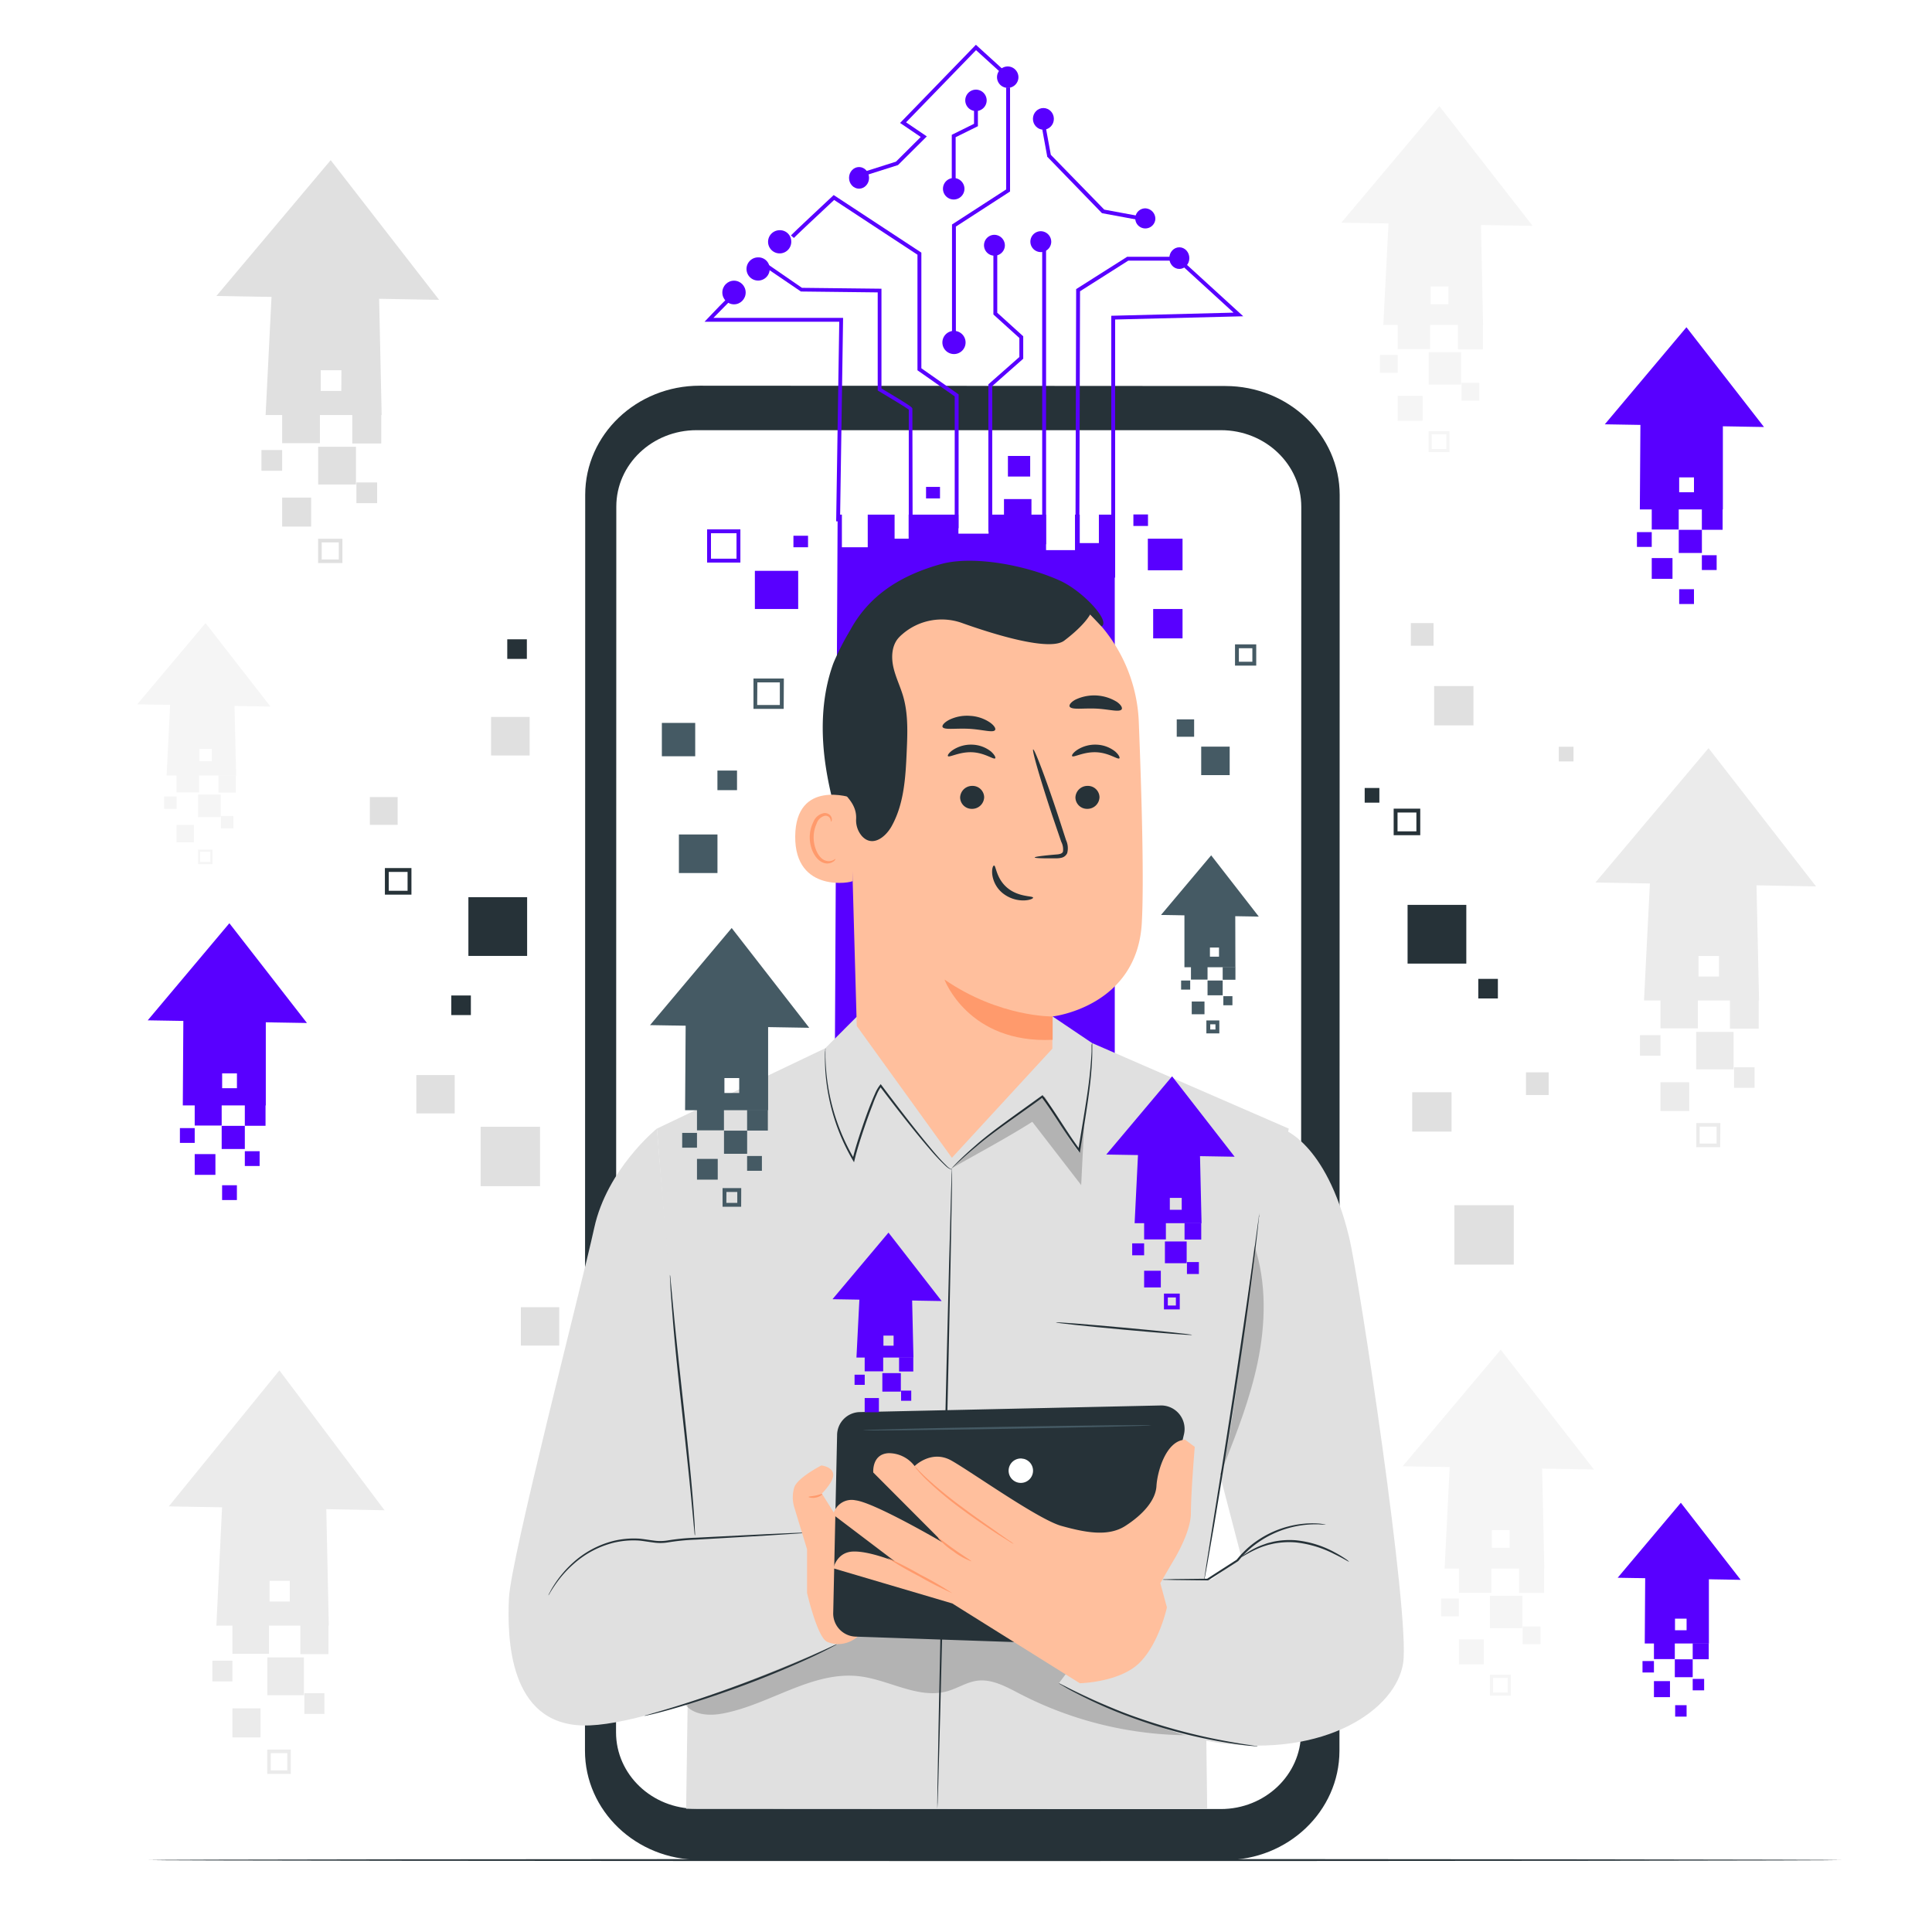 <svg class="animated" id="freepik_stories-digital-transformation" xmlns="http://www.w3.org/2000/svg" viewBox="0 0 500 500" version="1.1" xmlns:xlink="http://www.w3.org/1999/xlink" xmlns:svgjs="http://svgjs.com/svgjs"><style>svg#freepik_stories-digital-transformation:not(.animated) .animable {opacity: 0;}svg#freepik_stories-digital-transformation.animated #freepik--background-complete--inject-4 {animation: 1s 1 forwards cubic-bezier(.36,-0.01,.5,1.38) slideDown,3s Infinite  linear floating;animation-delay: 0s,1s;}svg#freepik_stories-digital-transformation.animated #freepik--Device--inject-4 {animation: 1.4s 1 forwards ease-in slideUp,1.5s Infinite  linear floating;animation-delay: 0s,1.4s;}svg#freepik_stories-digital-transformation.animated #freepik--Character--inject-4 {animation: 1s 1 forwards cubic-bezier(.36,-0.01,.5,1.38) slideDown,3s Infinite  linear floating;animation-delay: 0s,1s;}svg#freepik_stories-digital-transformation.animated #freepik--Arrows--inject-4 {animation: 2.2s 1 forwards cubic-bezier(.36,-0.01,.5,1.38) slideLeft,3s Infinite  linear floating;animation-delay: 0s,2.2s;}            @keyframes slideDown {                0% {                    opacity: 0;                    transform: translateY(-30px);                }                100% {                    opacity: 1;                    transform: translateY(0);                }            }                    @keyframes floating {                0% {                    opacity: 1;                    transform: translateY(0px);                }                50% {                    transform: translateY(-10px);                }                100% {                    opacity: 1;                    transform: translateY(0px);                }            }                    @keyframes slideUp {                0% {                    opacity: 0;                    transform: translateY(30px);                }                100% {                    opacity: 1;                    transform: inherit;                }            }                    @keyframes slideLeft {                0% {                    opacity: 0;                    transform: translateX(-30px);                }                100% {                    opacity: 1;                    transform: translateX(0);                }            }        </style><g id="freepik--background-complete--inject-4" class="animable" style="transform-origin: 252.75px 243.275px;"><rect x="371.15" y="177.55" width="10.18" height="10.18" style="fill: rgb(224, 224, 224); transform-origin: 376.24px 182.64px;" id="el5vjhcp1s11b" class="animable"></rect><rect x="365.48" y="282.68" width="10.18" height="10.18" style="fill: rgb(224, 224, 224); transform-origin: 370.57px 287.77px;" id="eloqzztnyz55" class="animable"></rect><rect x="376.39" y="311.91" width="15.37" height="15.37" style="fill: rgb(224, 224, 224); transform-origin: 384.075px 319.595px;" id="el484poy6cp1m" class="animable"></rect><rect x="124.39" y="291.61" width="15.37" height="15.37" style="fill: rgb(224, 224, 224); transform-origin: 132.075px 299.295px;" id="el39vgtvwp9lr" class="animable"></rect><rect x="107.75" y="278.22" width="9.93" height="9.93" style="fill: rgb(224, 224, 224); transform-origin: 112.715px 283.185px;" id="eli7c4139va2m" class="animable"></rect><rect x="134.8" y="338.31" width="9.93" height="9.93" style="fill: rgb(224, 224, 224); transform-origin: 139.765px 343.275px;" id="el9qfi76dt73" class="animable"></rect><rect x="95.72" y="206.28" width="7.19" height="7.19" style="fill: rgb(224, 224, 224); transform-origin: 99.315px 209.875px;" id="elzjwjpsfkc0h" class="animable"></rect><rect x="403.42" y="193.26" width="3.8" height="3.8" style="fill: rgb(224, 224, 224); transform-origin: 405.32px 195.16px;" id="elixnl1l677qq" class="animable"></rect><rect x="365.13" y="161.25" width="5.87" height="5.87" style="fill: rgb(224, 224, 224); transform-origin: 368.065px 164.185px;" id="eldlzhui569ra" class="animable"></rect><rect x="394.92" y="277.52" width="5.87" height="5.87" style="fill: rgb(224, 224, 224); transform-origin: 397.855px 280.455px;" id="elt794a2688m7" class="animable"></rect><rect x="127.09" y="185.54" width="9.98" height="9.98" style="fill: rgb(224, 224, 224); transform-origin: 132.08px 190.53px;" id="elu7ryj1onbuj" class="animable"></rect><path d="M35.51,182.28l34.49.58L53.2,161.25Z" style="fill: rgb(245, 245, 245); transform-origin: 52.755px 172.055px;" id="eley24dwafidv" class="animable"></path><rect x="45.69" y="199.23" width="5.85" height="5.85" style="fill: rgb(245, 245, 245); transform-origin: 48.615px 202.155px;" id="elsb4hrxe6rg" class="animable"></rect><rect x="51.27" y="205.63" width="5.85" height="5.85" style="fill: rgb(245, 245, 245); transform-origin: 54.195px 208.555px;" id="elt28st6xvi2i" class="animable"></rect><rect x="45.69" y="213.5" width="4.49" height="4.49" style="fill: rgb(245, 245, 245); transform-origin: 47.935px 215.745px;" id="el18asrl7eqb6" class="animable"></rect><rect x="56.54" y="200.63" width="4.49" height="4.49" style="fill: rgb(245, 245, 245); transform-origin: 58.785px 202.875px;" id="elqhz7co5jtrh" class="animable"></rect><rect x="42.48" y="206.13" width="3.21" height="3.21" style="fill: rgb(245, 245, 245); transform-origin: 44.085px 207.735px;" id="elmkcmnhm1qhe" class="animable"></rect><path d="M55,223.64H51.25v-3.76H55Zm-3.21-.56h2.65v-2.64H51.81Z" style="fill: rgb(245, 245, 245); transform-origin: 53.125px 221.76px;" id="elf8uwdb0gjc" class="animable"></path><rect x="57.19" y="211.16" width="3.21" height="3.21" style="fill: rgb(245, 245, 245); transform-origin: 58.795px 212.765px;" id="elpgxxtdag6c" class="animable"></rect><path d="M60.62,179.46l-16.45.19-1.06,21.06h18ZM54.83,197h-3.2v-3.2h3.2Z" style="fill: rgb(245, 245, 245); transform-origin: 52.11px 190.085px;" id="els9uv8s85g1" class="animable"></path><path d="M43.68,389.85l55.84,1L72.31,354.65Z" style="fill: rgb(235, 235, 235); transform-origin: 71.6px 372.75px;" id="elwrm5ldlt3q" class="animable"></path><rect x="60.15" y="418.22" width="9.46" height="9.78" style="fill: rgb(235, 235, 235); transform-origin: 64.88px 423.11px;" id="el1w7oy18toj6" class="animable"></rect><rect x="69.19" y="428.94" width="9.46" height="9.78" style="fill: rgb(235, 235, 235); transform-origin: 73.92px 433.83px;" id="el3g7ejw51jjv" class="animable"></rect><rect x="60.15" y="442.12" width="7.27" height="7.52" style="fill: rgb(235, 235, 235); transform-origin: 63.785px 445.88px;" id="elyuiuy744w4" class="animable"></rect><rect x="77.73" y="420.57" width="7.27" height="7.52" style="fill: rgb(235, 235, 235); transform-origin: 81.365px 424.33px;" id="elgyfeljl9bsj" class="animable"></rect><rect x="54.96" y="429.78" width="5.19" height="5.37" style="fill: rgb(235, 235, 235); transform-origin: 57.555px 432.465px;" id="elsf1d9a67vko" class="animable"></rect><path d="M75.26,459.09h-6.1v-6.3h6.1Zm-5.19-.93h4.28v-4.44H70.07Z" style="fill: rgb(235, 235, 235); transform-origin: 72.21px 455.94px;" id="elmtzbq5lehsr" class="animable"></path><rect x="78.77" y="438.19" width="5.19" height="5.37" style="fill: rgb(235, 235, 235); transform-origin: 81.365px 440.875px;" id="elodffil69pt" class="animable"></rect><path d="M84.33,385.13l-26.64.33L56,420.71H85.09ZM75,414.46H69.77V409.1H75Z" style="fill: rgb(235, 235, 235); transform-origin: 70.545px 402.92px;" id="eln530ocif088" class="animable"></path><path d="M56,76.6l57.64,1L85.58,41.45Z" style="fill: rgb(224, 224, 224); transform-origin: 84.82px 59.525px;" id="eliex5bh7yus" class="animable"></path><rect x="73.02" y="104.92" width="9.77" height="9.77" style="fill: rgb(224, 224, 224); transform-origin: 77.905px 109.805px;" id="elgsgqfd3s34l" class="animable"></rect><rect x="82.35" y="115.62" width="9.77" height="9.77" style="fill: rgb(224, 224, 224); transform-origin: 87.235px 120.505px;" id="el119c1w8gvbc8" class="animable"></rect><rect x="73.02" y="128.78" width="7.5" height="7.5" style="fill: rgb(224, 224, 224); transform-origin: 76.77px 132.53px;" id="elz8117z75cz" class="animable"></rect><rect x="91.17" y="107.27" width="7.5" height="7.5" style="fill: rgb(224, 224, 224); transform-origin: 94.92px 111.02px;" id="elsdtv2tvpem" class="animable"></rect><rect x="67.66" y="116.47" width="5.36" height="5.36" style="fill: rgb(224, 224, 224); transform-origin: 70.34px 119.15px;" id="el4z8mt9pz8g8" class="animable"></rect><path d="M88.61,145.72H82.32v-6.29h6.29Zm-5.35-.93h4.42v-4.42H83.26Z" style="fill: rgb(224, 224, 224); transform-origin: 85.465px 142.575px;" id="elorhl6nqjbi" class="animable"></path><rect x="92.24" y="124.86" width="5.36" height="5.36" style="fill: rgb(224, 224, 224); transform-origin: 94.92px 127.54px;" id="el87vt8es8o4h" class="animable"></rect><path d="M98,71.89l-27.5.33-1.76,35.19H98.77Zm-9.67,29.28H83V95.81h5.36Z" style="fill: rgb(224, 224, 224); transform-origin: 83.755px 89.65px;" id="elzf28vtdbvzc" class="animable"></path><path d="M363,379.47l49.51.83-24.12-31Z" style="fill: rgb(245, 245, 245); transform-origin: 387.755px 364.8px;" id="elxskoxvei5rc" class="animable"></path><rect x="377.57" y="403.8" width="8.39" height="8.39" style="fill: rgb(245, 245, 245); transform-origin: 381.765px 407.995px;" id="elo2g6fta3aqm" class="animable"></rect><rect x="385.58" y="412.98" width="8.39" height="8.39" style="fill: rgb(245, 245, 245); transform-origin: 389.775px 417.175px;" id="elexky1c5w4wf" class="animable"></rect><rect x="377.57" y="424.28" width="6.45" height="6.45" style="fill: rgb(245, 245, 245); transform-origin: 380.795px 427.505px;" id="el1ds4iuibhnc" class="animable"></rect><rect x="393.15" y="405.81" width="6.45" height="6.45" style="fill: rgb(245, 245, 245); transform-origin: 396.375px 409.035px;" id="el8nv4j9lh8nj" class="animable"></rect><rect x="372.96" y="413.71" width="4.6" height="4.6" style="fill: rgb(245, 245, 245); transform-origin: 375.26px 416.01px;" id="elypsr9mm63i" class="animable"></rect><path d="M391,438.84h-5.4v-5.4H391Zm-4.6-.8h3.8v-3.8h-3.8Z" style="fill: rgb(245, 245, 245); transform-origin: 388.3px 436.14px;" id="el3cml3hxww9r" class="animable"></path><rect x="394.07" y="420.92" width="4.6" height="4.6" style="fill: rgb(245, 245, 245); transform-origin: 396.37px 423.22px;" id="elwojrlownzzb" class="animable"></rect><path d="M399,375.42l-23.62.28-1.52,30.23h25.81Zm-8.31,25.15h-4.61V396h4.61Z" style="fill: rgb(245, 245, 245); transform-origin: 386.765px 390.675px;" id="elll031ojr18q" class="animable"></path><path d="M347.13,57.63l49.51.83-24.13-31Z" style="fill: rgb(245, 245, 245); transform-origin: 371.885px 42.96px;" id="elhstipt4nw1u" class="animable"></path><rect x="361.73" y="81.96" width="8.39" height="8.39" style="fill: rgb(245, 245, 245); transform-origin: 365.925px 86.155px;" id="ellag2toty6g" class="animable"></rect><rect x="369.74" y="91.14" width="8.39" height="8.39" style="fill: rgb(245, 245, 245); transform-origin: 373.935px 95.335px;" id="elrkwtlpkidl" class="animable"></rect><rect x="361.73" y="102.44" width="6.45" height="6.45" style="fill: rgb(245, 245, 245); transform-origin: 364.955px 105.665px;" id="ela6rnjbk21w" class="animable"></rect><rect x="377.32" y="83.97" width="6.45" height="6.45" style="fill: rgb(245, 245, 245); transform-origin: 380.545px 87.195px;" id="elyjon0vaa9gt" class="animable"></rect><rect x="357.13" y="91.87" width="4.6" height="4.6" style="fill: rgb(245, 245, 245); transform-origin: 359.43px 94.17px;" id="elv6qltbsby5" class="animable"></rect><path d="M375.12,117h-5.4v-5.4h5.4Zm-4.6-.8h3.8v-3.8h-3.8Z" style="fill: rgb(245, 245, 245); transform-origin: 372.42px 114.3px;" id="elpb2p2d19eyn" class="animable"></path><rect x="378.24" y="99.08" width="4.6" height="4.6" style="fill: rgb(245, 245, 245); transform-origin: 380.54px 101.38px;" id="eltq4edj6ko0s" class="animable"></rect><path d="M383.17,53.58l-23.62.28L358,84.09h25.82Zm-8.31,25.15h-4.6v-4.6h4.6Z" style="fill: rgb(245, 245, 245); transform-origin: 370.91px 68.835px;" id="el7l5ur84hcci" class="animable"></path><path d="M412.89,228.4l57.1,1-27.82-35.78Z" style="fill: rgb(235, 235, 235); transform-origin: 441.44px 211.51px;" id="elz6dgx12fw2o" class="animable"></path><rect x="429.73" y="256.46" width="9.68" height="9.68" style="fill: rgb(235, 235, 235); transform-origin: 434.57px 261.3px;" id="elzhv4j4opho" class="animable"></rect><rect x="438.97" y="267.06" width="9.68" height="9.68" style="fill: rgb(235, 235, 235); transform-origin: 443.81px 271.9px;" id="elbtiqgjkcjcg" class="animable"></rect><rect x="429.73" y="280.09" width="7.44" height="7.44" style="fill: rgb(235, 235, 235); transform-origin: 433.45px 283.81px;" id="elvg9r5zf1lp" class="animable"></rect><rect x="447.71" y="258.78" width="7.44" height="7.44" style="fill: rgb(235, 235, 235); transform-origin: 451.43px 262.5px;" id="elfozb862tc9" class="animable"></rect><rect x="424.42" y="267.9" width="5.31" height="5.31" style="fill: rgb(235, 235, 235); transform-origin: 427.075px 270.555px;" id="elup7a6sobwhi" class="animable"></rect><path d="M445.18,296.88H439v-6.23h6.23Zm-5.31-.92h4.39v-4.39h-4.39Z" style="fill: rgb(235, 235, 235); transform-origin: 442.115px 293.765px;" id="ell3xzgjszgto" class="animable"></path><rect x="448.77" y="276.21" width="5.31" height="5.31" style="fill: rgb(235, 235, 235); transform-origin: 451.425px 278.865px;" id="elp6wen366dt" class="animable"></rect><path d="M454.46,223.73l-27.24.33-1.75,34.86h29.77Zm-9.58,29h-5.31v-5.31h5.31Z" style="fill: rgb(235, 235, 235); transform-origin: 440.355px 241.325px;" id="elgmj6r9qvkn" class="animable"></path></g><g id="freepik--Table--inject-4" class="animable" style="transform-origin: 257.48px 481.38px;"><path d="M476.48,481.38c0,.15-98,.26-219,.26s-219-.11-219-.26,98-.26,219-.26S476.48,481.24,476.48,481.38Z" style="fill: rgb(38, 50, 56); transform-origin: 257.48px 481.38px;" id="elxom7jsnnvd" class="animable"></path></g><g id="freepik--Device--inject-4" class="animable" style="transform-origin: 243.63px 246.485px;"><path d="M317,481.38l-136-.07c-16.36,0-29.62-12.66-29.61-28.25l.06-325c0-15.6,13.28-28.25,29.65-28.24l136,.08c16.36,0,29.62,12.65,29.61,28.24l-.06,325C346.61,468.75,333.34,481.39,317,481.38Z" style="fill: rgb(38, 50, 56); transform-origin: 249.05px 290.6px;" id="elojz6dlbi6ai" class="animable"></path><path d="M316,111.33H289.65l-77,0H180.26c-11.46,0-20.76,8.84-20.76,19.77l-.07,317.22c0,10.92,9.29,19.78,20.74,19.78l135.77.08c11.46,0,20.76-8.85,20.76-19.77l.07-317.23C336.77,120.19,327.49,111.34,316,111.33Z" style="fill: rgb(255, 255, 255); transform-origin: 248.1px 289.755px;" id="elpvutwyjmlyi" class="animable"></path><rect x="297.06" y="139.41" width="8.98" height="8.18" style="fill: rgb(88, 0, 255); transform-origin: 301.55px 143.5px;" id="el4dw4lq3u0yn" class="animable"></rect><rect x="205.34" y="138.65" width="3.78" height="2.98" style="fill: rgb(88, 0, 255); transform-origin: 207.23px 140.14px;" id="el1t97bj05d6m" class="animable"></rect><rect x="293.32" y="133.14" width="3.78" height="2.98" style="fill: rgb(88, 0, 255); transform-origin: 295.21px 134.63px;" id="el2ophrf46mve" class="animable"></rect><rect x="260.85" y="118" width="5.76" height="5.33" style="fill: rgb(88, 0, 255); transform-origin: 263.73px 120.665px;" id="el1unfn1u3mpj" class="animable"></rect><rect x="195.36" y="147.73" width="11.21" height="9.88" style="fill: rgb(88, 0, 255); transform-origin: 200.965px 152.67px;" id="el46p0oey8l2b" class="animable"></rect><rect x="239.66" y="126.01" width="3.61" height="2.98" style="fill: rgb(88, 0, 255); transform-origin: 241.465px 127.5px;" id="elw4nlwodti6" class="animable"></rect><polygon points="288.5 133.19 216.78 133.19 215.95 294.96 288.5 294.96 288.5 133.19" style="fill: rgb(88, 0, 255); transform-origin: 252.225px 214.075px;" id="eldq9z0mt4a86" class="animable"></polygon><rect x="248.04" y="131.67" width="7.8" height="6.44" style="fill: rgb(255, 255, 255); transform-origin: 251.94px 134.89px;" id="el3dzx91b93pi" class="animable"></rect><rect x="270.72" y="131.77" width="7.49" height="10.6" style="fill: rgb(255, 255, 255); transform-origin: 274.465px 137.07px;" id="elcuhx2n1751" class="animable"></rect><rect x="279.44" y="131.61" width="4.95" height="8.94" style="fill: rgb(255, 255, 255); transform-origin: 281.915px 136.08px;" id="elgyz6j2eccrf" class="animable"></rect><rect x="217.88" y="132.1" width="6.69" height="9.53" style="fill: rgb(255, 255, 255); transform-origin: 221.225px 136.865px;" id="elgywzv5mh4nt" class="animable"></rect><rect x="231.52" y="132.75" width="3.64" height="6.66" style="fill: rgb(255, 255, 255); transform-origin: 233.34px 136.08px;" id="el2l6gm88x9nj" class="animable"></rect><rect x="259.83" y="129.16" width="7.11" height="5.86" style="fill: rgb(88, 0, 255); transform-origin: 263.385px 132.09px;" id="elfwo9bcqeyx" class="animable"></rect><path d="M249.89,88.69a3,3,0,1,1-3-3.06A3,3,0,0,1,249.89,88.69Z" style="fill: rgb(88, 0, 255); transform-origin: 246.891px 88.63px;" id="ely0thgtjo9sb" class="animable"></path><ellipse cx="189.96" cy="75.7" rx="3.02" ry="3.06" style="fill: rgb(88, 0, 255); transform-origin: 189.96px 75.7px;" id="elsui42j4e4u" class="animable"></ellipse><path d="M217.4,134.92l-1,0,.8-51.66H182.34l.8-.84c.23-.24,5.64-6,6.91-6.88l.59.8c-.83.62-3.92,3.78-6,5.92h33.55Z" style="fill: rgb(88, 0, 255); transform-origin: 200.265px 105.23px;" id="el73dewaac3ev" class="animable"></path><path d="M199.19,69.41a3,3,0,1,1-3-2.8A2.91,2.91,0,0,1,199.19,69.41Z" style="fill: rgb(88, 0, 255); transform-origin: 196.197px 69.609px;" id="eljbo569eda49" class="animable"></path><path d="M204.77,62.38a3,3,0,1,1-3-2.8A2.91,2.91,0,0,1,204.77,62.38Z" style="fill: rgb(88, 0, 255); transform-origin: 201.777px 62.579px;" id="elh8aunvvh29c" class="animable"></path><ellipse cx="222.32" cy="46.03" rx="2.59" ry="2.8" style="fill: rgb(88, 0, 255); transform-origin: 222.32px 46.03px;" id="elnjqm8b4qi2" class="animable"></ellipse><path d="M249.6,48.87a2.78,2.78,0,1,1-2.78-2.8A2.8,2.8,0,0,1,249.6,48.87Z" style="fill: rgb(88, 0, 255); transform-origin: 246.82px 48.85px;" id="elhiibyjddwkw" class="animable"></path><path d="M255.35,26a2.77,2.77,0,1,1-2.77-2.8A2.79,2.79,0,0,1,255.35,26Z" style="fill: rgb(88, 0, 255); transform-origin: 252.58px 25.97px;" id="elitl64fqz43a" class="animable"></path><ellipse cx="270.03" cy="30.76" rx="2.71" ry="2.8" style="fill: rgb(88, 0, 255); transform-origin: 270.03px 30.76px;" id="elsmtwu1h56x" class="animable"></ellipse><path d="M299,56.73a2.6,2.6,0,1,1-2.6-2.81A2.7,2.7,0,0,1,299,56.73Z" style="fill: rgb(88, 0, 255); transform-origin: 296.405px 56.52px;" id="el7nsk118lhkq" class="animable"></path><path d="M260.06,63.57a2.7,2.7,0,1,1-2.7-2.8A2.75,2.75,0,0,1,260.06,63.57Z" style="fill: rgb(88, 0, 255); transform-origin: 257.361px 63.47px;" id="el2hquyvyx86p" class="animable"></path><path d="M272.06,62.65a2.7,2.7,0,1,1-2.69-2.81A2.74,2.74,0,0,1,272.06,62.65Z" style="fill: rgb(88, 0, 255); transform-origin: 269.362px 62.54px;" id="elsy9gvzcba6" class="animable"></path><ellipse cx="305.21" cy="66.8" rx="2.59" ry="2.8" style="fill: rgb(88, 0, 255); transform-origin: 305.21px 66.8px;" id="el4gmeqmd2n31" class="animable"></ellipse><path d="M263.57,20a2.77,2.77,0,1,1-2.76-2.8A2.79,2.79,0,0,1,263.57,20Z" style="fill: rgb(88, 0, 255); transform-origin: 260.8px 19.97px;" id="elfkjr48b3l2u" class="animable"></path><path d="M236.19,138.91h-1V106c-.84-.63-5.12-3.21-7.79-4.8l-.25-.14V75.67l-19.88-.23-9-6.12.57-.83,8.71,6,20.57.23v25.81c8,4.77,8,4.93,8,5.29Z" style="fill: rgb(88, 0, 255); transform-origin: 217.23px 103.7px;" id="elbidhbtvnqo5" class="animable"></path><path d="M248.08,136.7h-1V102.59l-9.64-6.76V65.92L215.87,51.75c-4.12,3.84-10.09,9.45-10.41,9.83l-.77-.65c.45-.53,9.73-9.2,10.78-10.18l.29-.27,22.69,14.9V95.31l9.64,6.76Z" style="fill: rgb(88, 0, 255); transform-origin: 226.39px 93.59px;" id="el3o84i9ixpgw" class="animable"></path><polygon points="247.38 89.31 246.38 89.31 246.38 58.1 260.4 49.02 260.4 22.64 261.4 22.64 261.4 49.56 247.38 58.64 247.38 89.31" style="fill: rgb(88, 0, 255); transform-origin: 253.89px 55.975px;" id="el8ircaitjyu" class="animable"></polygon><polygon points="247.32 48.87 246.32 48.87 246.32 34.89 252.08 32.04 252.08 25.96 253.08 25.96 253.08 32.66 247.32 35.51 247.32 48.87" style="fill: rgb(88, 0, 255); transform-origin: 249.7px 37.415px;" id="elv7x2ghclbnn" class="animable"></polygon><polygon points="256.79 137.56 255.79 137.56 255.79 99.47 263.81 92.39 263.81 87.47 257.09 81.39 257.09 65.65 258.09 65.65 258.09 80.94 264.81 87.03 264.81 92.84 256.79 99.92 256.79 137.56" style="fill: rgb(88, 0, 255); transform-origin: 260.3px 101.605px;" id="elrjdu5saq7ks" class="animable"></polygon><rect x="269.72" y="62.65" width="1" height="78.21" style="fill: rgb(88, 0, 255); transform-origin: 270.22px 101.755px;" id="el4cua9fa6cjc" class="animable"></rect><polygon points="279.32 142.12 278.32 142.12 278.51 74.82 291.71 66.45 305.54 66.45 305.54 67.45 292 67.45 279.51 75.38 279.32 142.12" style="fill: rgb(88, 0, 255); transform-origin: 291.93px 104.285px;" id="elo4l3q9y0f" class="animable"></polygon><polygon points="288.6 149.48 287.6 149.48 287.6 81.72 319.24 80.91 305.87 68.69 306.54 67.96 321.75 81.85 288.6 82.69 288.6 149.48" style="fill: rgb(88, 0, 255); transform-origin: 304.675px 108.72px;" id="elsrebkd29ld" class="animable"></polygon><path d="M297,57.35l-11.81-2.18L271,40.53l0-.15c-.4-2.13-1.69-9.12-1.69-9.62h1c0,.43,1,5.87,1.64,9.3l13.83,14.19,11.5,2.13Z" style="fill: rgb(88, 0, 255); transform-origin: 283.295px 44.055px;" id="eldn0gj7dqbhn" class="animable"></path><polygon points="224.1 45.35 223.8 44.4 231.87 41.84 238.29 35.45 232.94 31.82 252.56 11.59 260.39 18.71 259.72 19.45 252.6 12.98 234.49 31.66 239.86 35.3 232.4 42.72 224.1 45.35" style="fill: rgb(88, 0, 255); transform-origin: 242.095px 28.47px;" id="elm66d5n0exwc" class="animable"></polygon><rect x="298.44" y="157.61" width="7.6" height="7.6" style="fill: rgb(88, 0, 255); transform-origin: 302.24px 161.41px;" id="el2q3bdboiguk" class="animable"></rect><path d="M191.61,145.59H183V137h8.61Zm-7.61-1h6.61V138H184Z" style="fill: rgb(88, 0, 255); transform-origin: 187.305px 141.295px;" id="el4f1mlep4a26" class="animable"></path><rect x="121.22" y="232.19" width="15.2" height="15.2" style="fill: rgb(38, 50, 56); transform-origin: 128.82px 239.79px;" id="el0qtit530xhd" class="animable"></rect><rect x="364.28" y="234.18" width="15.2" height="15.2" style="fill: rgb(38, 50, 56); transform-origin: 371.88px 241.78px;" id="eluwhagamnd5o" class="animable"></rect><rect x="353.18" y="203.93" width="3.8" height="3.8" style="fill: rgb(38, 50, 56); transform-origin: 355.08px 205.83px;" id="elkl8ecap2n4b" class="animable"></rect><rect x="310.87" y="193.23" width="7.37" height="7.37" style="fill: rgb(69, 90, 100); transform-origin: 314.555px 196.915px;" id="elws0w791cbsk" class="animable"></rect><rect x="304.54" y="186.17" width="4.5" height="4.5" style="fill: rgb(69, 90, 100); transform-origin: 306.79px 188.42px;" id="eln30pp6wwtro" class="animable"></rect><path d="M325.11,172.26h-5.49v-5.5h5.49Zm-4.49-1h3.49v-3.5h-3.49Z" style="fill: rgb(69, 90, 100); transform-origin: 322.365px 169.51px;" id="elm4qk6de30hq" class="animable"></path><path d="M367.56,216.15h-6.88v-6.87h6.88Zm-5.88-1h4.88v-4.87h-4.88Z" style="fill: rgb(38, 50, 56); transform-origin: 364.12px 212.715px;" id="elltcxwq9fyui" class="animable"></path><path d="M106.48,231.53H99.61v-6.87h6.87Zm-5.87-1h4.87v-4.87h-4.87Z" style="fill: rgb(38, 50, 56); transform-origin: 103.045px 228.095px;" id="el0tt1klmmek28" class="animable"></path><rect x="175.7" y="215.96" width="9.98" height="9.98" style="fill: rgb(69, 90, 100); transform-origin: 180.69px 220.95px;" id="eln20qpnfalk" class="animable"></rect><rect x="185.67" y="199.42" width="5.07" height="5.07" style="fill: rgb(69, 90, 100); transform-origin: 188.205px 201.955px;" id="elhm7c7durnke" class="animable"></rect><rect x="131.28" y="165.45" width="5.07" height="5.07" style="fill: rgb(38, 50, 56); transform-origin: 133.815px 167.985px;" id="el6ld4jt9fhrp" class="animable"></rect><rect x="382.58" y="253.33" width="5.07" height="5.07" style="fill: rgb(38, 50, 56); transform-origin: 385.115px 255.865px;" id="elsk9f5pl5cr" class="animable"></rect><rect x="116.79" y="257.63" width="5.07" height="5.07" style="fill: rgb(38, 50, 56); transform-origin: 119.325px 260.165px;" id="el3bup6j8747u" class="animable"></rect><rect x="171.29" y="187.09" width="8.63" height="8.63" style="fill: rgb(69, 90, 100); transform-origin: 175.605px 191.405px;" id="el4f444uustq4" class="animable"></rect><path d="M202.82,183.45H195V175.6h7.86Zm-6.86-1h5.86V176.6H196Z" style="fill: rgb(69, 90, 100); transform-origin: 198.93px 179.525px;" id="elzfg9yd556bd" class="animable"></path></g><g id="freepik--Character--inject-4" class="animable animator-active" style="transform-origin: 247.463px 306.65px;"><polygon points="213.58 271.28 170.01 292.08 178.56 399.27 177.57 468.1 312.42 468.18 311.68 408.8 315.51 384.84 333.53 292.08 282.63 269.94 272.42 263.06 221.67 263.18 213.58 271.28" style="fill: rgb(224, 224, 224); transform-origin: 251.77px 365.62px;" id="elep3vbjwyazu" class="animable"></polygon><g id="el992gf47fezk"><g style="opacity: 0.2; transform-origin: 248.08px 430.662px;" class="animable"><path d="M177.35,441.13c2.25,2.85,6.52,3,10.08,2.25,12-2.39,22.89-11,35-9.56,7.75.94,15.3,6,22.8,3.85,2.59-.74,4.93-2.32,7.59-2.69,3.9-.54,7.6,1.56,11.09,3.37A95.9,95.9,0,0,0,312,449l6.81-18.14-61-15.82-48.89-2.8-31.52,18.42Z" id="el422cckqp06m" class="animable" style="transform-origin: 248.08px 430.662px;"></path></g></g><path d="M242.58,468.1c-.14,0,.59-37.12,1.64-82.89s2-82.9,2.16-82.89-.59,37.11-1.64,82.9S242.73,468.11,242.58,468.1Z" style="fill: rgb(38, 50, 56); transform-origin: 244.482px 385.21px;" id="eltolppv99d4" class="animable"></path><path d="M331.62,292.08h0s11.48,3.11,17.52,28.07c2.55,10.5,15.82,98,14,110.18s-20.22,24.55-47.75,20.73c-15.19-2.11-41.34-15.46-41.34-15.46l20.17-26.89H313.6l7.66-5.74-6.18-23.71S327.12,299.77,331.62,292.08Z" style="fill: rgb(224, 224, 224); transform-origin: 318.68px 371.923px;" id="elcvr2zukg0x9" class="animable"></path><path d="M349.14,404.17c-.05.09-1.45-.84-3.86-2a28.4,28.4,0,0,0-10-3,21.23,21.23,0,0,0-5.72.33l-1.26.29c-.4.11-.78.25-1.16.36a20.29,20.29,0,0,0-2,.79c-2.44,1.12-3.8,2.13-3.86,2a5.53,5.53,0,0,1,.93-.73,20.32,20.32,0,0,1,2.77-1.63,16.59,16.59,0,0,1,2.06-.86c.38-.13.77-.29,1.18-.4l1.28-.32a20.65,20.65,0,0,1,5.86-.38,26.43,26.43,0,0,1,10.11,3.15,29.41,29.41,0,0,1,2.75,1.66A4.9,4.9,0,0,1,349.14,404.17Z" style="fill: rgb(38, 50, 56); transform-origin: 335.21px 401.367px;" id="elbpu0s0tdj1c" class="animable"></path><path d="M300.82,408.8a3.4,3.4,0,0,1,.85-.07l2.37-.07,8.49-.09-.12,0,7.67-4.94-.07.06c.52-.61,1.05-1.27,1.67-1.87a23,23,0,0,1,3.62-3.06,25.47,25.47,0,0,1,11-4.29,23.76,23.76,0,0,1,5-.18c.59.05,1,.13,1.35.17a1.69,1.69,0,0,1,.47.1,16.65,16.65,0,0,1-1.83-.06,26.12,26.12,0,0,0-11.94,2.51,25.62,25.62,0,0,0-3.74,2.17,22.53,22.53,0,0,0-3.54,3c-.6.59-1.12,1.24-1.63,1.83l0,0,0,0L312.65,409l0,0h-.07l-8.49-.09-2.37-.06A5.3,5.3,0,0,1,300.82,408.8Z" style="fill: rgb(38, 50, 56); transform-origin: 321.97px 401.616px;" id="elnoxdh1c2yhq" class="animable"></path><path d="M246.38,302.32a.24.24,0,0,1,0,.14.21.21,0,0,1-.1.16.33.33,0,0,1-.26,0,4.43,4.43,0,0,1-1.33-.92,51.7,51.7,0,0,1-4.12-4.37c-3.36-3.88-7.84-9.52-12.86-16.17l.37,0a10.13,10.13,0,0,0-1.21,2.19c-.37.8-.71,1.64-1,2.48-.67,1.7-1.31,3.46-1.93,5.25-1.06,3.12-2.08,6.18-2.77,9.09l-.15.62-.32-.54a52.72,52.72,0,0,1-6.85-20.42,49.7,49.7,0,0,1-.35-6.31c0-.74,0-1.31.07-1.69a3.86,3.86,0,0,1,.05-.59,2.52,2.52,0,0,1,0,.59c0,.38,0,.95,0,1.69a57.09,57.09,0,0,0,.49,6.27,53.84,53.84,0,0,0,7,20.2l-.47.07c.7-3,1.71-6,2.78-9.15.62-1.8,1.26-3.57,1.94-5.27.34-.85.68-1.68,1.05-2.5a10,10,0,0,1,1.33-2.34l.19-.22.19.25c5,6.67,9.42,12.34,12.7,16.26,1.64,2,3,3.49,4,4.45a4.9,4.9,0,0,0,1.24,1c.17.07.28,0,.3-.1S246.36,302.31,246.38,302.32Z" style="fill: rgb(38, 50, 56); transform-origin: 229.944px 286.943px;" id="eltzvhbhzmcy" class="animable"></path><path d="M282.63,269.94a2.24,2.24,0,0,1,.05.54c0,.36,0,.88,0,1.57,0,1.36-.08,3.36-.3,5.84-.4,5-1.58,11.9-2.83,19.86l-.09.59-.36-.48c-1.79-2.37-3.52-5-5.31-7.78-1.4-2.14-2.78-4.22-4.23-6.15l.35.05c-6.91,5-13.12,9.17-17.17,12.67-2.05,1.7-3.64,3.13-4.72,4.13l-1.23,1.15a3.84,3.84,0,0,1-.44.39s.11-.17.37-.45.66-.7,1.18-1.22c1-1,2.6-2.51,4.63-4.26,4-3.57,10.18-7.81,17.09-12.83l.2-.14.15.2c1.46,1.94,2.86,4,4.26,6.18,1.78,2.74,3.5,5.4,5.27,7.76l-.45.11c1.29-8,2.52-14.85,3-19.81.26-2.47.4-4.45.45-5.82,0-.68,0-1.2,0-1.56A2.77,2.77,0,0,1,282.63,269.94Z" style="fill: rgb(38, 50, 56); transform-origin: 264.515px 286.13px;" id="ele38dutrmisk" class="animable"></path><path d="M308.55,345.48c0,.14-7.93-.47-17.68-1.36s-17.65-1.73-17.63-1.88,7.92.47,17.68,1.36S308.56,345.33,308.55,345.48Z" style="fill: rgb(38, 50, 56); transform-origin: 290.895px 343.859px;" id="eltuwjhvndc7" class="animable"></path><path d="M220.93,224.92c-2.91-8.59-5.78-17.24-7.17-26.19s-1.22-18.31,1.83-26.84c.46-1.3,4.44-10,5.8-9.87,1,.09-1.43,8.18-.93,9,4.82,8,6.22,17.76,5.58,27.11a122.92,122.92,0,0,1-5.11,26.77" style="fill: rgb(38, 50, 56); transform-origin: 219.555px 193.469px;" id="elopfdxcb3smn" class="animable"></path><path d="M294.72,186.83a40.64,40.64,0,0,0-38.93-39l-2.1-.08c-22.73.39-35.09,19.9-34.08,42.61l2.12,75.16,24.62,34.12,26-28.25c0-6.4,0-8.33.05-8.33s21.93-2.49,23.1-24.27C296.09,228.27,295.49,206.51,294.72,186.83Z" style="fill: rgb(255, 191, 157); transform-origin: 257.645px 223.695px;" id="eltqj1jydvmz9" class="animable"></path><path d="M272.42,263.06s-13.77.24-28-9.56c0,0,6.15,16.66,28,15.6Z" style="fill: rgb(255, 154, 108); transform-origin: 258.42px 261.324px;" id="elw0btwz426v8" class="animable"></path><path d="M284.55,206.33a3.12,3.12,0,0,1-3.14,3,3,3,0,0,1-3.09-2.94,3.11,3.11,0,0,1,3.13-3A3,3,0,0,1,284.55,206.33Z" style="fill: rgb(38, 50, 56); transform-origin: 281.435px 206.36px;" id="el1kdp9cr69mw" class="animable"></path><path d="M289.69,196.26c-.41.39-2.69-1.45-6-1.58s-5.87,1.44-6.22,1c-.17-.19.25-.91,1.36-1.64a8.58,8.58,0,0,1,5-1.32,8.22,8.22,0,0,1,4.78,1.77C289.57,195.34,289.88,196.09,289.69,196.26Z" style="fill: rgb(38, 50, 56); transform-origin: 283.588px 194.512px;" id="el65jtssir99n" class="animable"></path><path d="M254.7,206.33a3.11,3.11,0,0,1-3.13,3,3,3,0,0,1-3.09-2.94,3.11,3.11,0,0,1,3.12-3A3,3,0,0,1,254.7,206.33Z" style="fill: rgb(38, 50, 56); transform-origin: 251.59px 206.36px;" id="eladu3xgjncnk" class="animable"></path><path d="M257.55,196.26c-.41.39-2.69-1.45-6-1.58s-5.87,1.44-6.22,1c-.17-.19.25-.91,1.36-1.64a8.58,8.58,0,0,1,5-1.32,8.22,8.22,0,0,1,4.78,1.77C257.42,195.34,257.74,196.09,257.55,196.26Z" style="fill: rgb(38, 50, 56); transform-origin: 251.448px 194.512px;" id="el5l0t3eohfdt" class="animable"></path><path d="M267.78,221.91c0-.19,2.09-.47,5.48-.76.86-.05,1.68-.19,1.84-.77a4.32,4.32,0,0,0-.46-2.55l-2.26-6.62c-3.13-9.41-5.36-17.14-5-17.26s3.23,7.4,6.35,16.82c.76,2.32,1.47,4.53,2.16,6.65a5,5,0,0,1,.3,3.37,2.13,2.13,0,0,1-1.46,1.19,5.65,5.65,0,0,1-1.46.15C269.89,222.17,267.79,222.1,267.78,221.91Z" style="fill: rgb(38, 50, 56); transform-origin: 271.848px 208.045px;" id="elc9dj7sjvewq" class="animable"></path><path d="M257.54,188.9c-.45.85-3.3-.12-6.82-.29s-6.49.37-6.8-.51c-.13-.43.51-1.18,1.79-1.84a10.47,10.47,0,0,1,5.3-1,10.16,10.16,0,0,1,5.08,1.64C257.24,187.68,257.75,188.5,257.54,188.9Z" style="fill: rgb(38, 50, 56); transform-origin: 250.745px 187.238px;" id="eloo9cdaexlk" class="animable"></path><path d="M290.25,183.63c-.72.74-3.43-.12-6.71-.25s-6.07.36-6.68-.46c-.27-.39.18-1.14,1.42-1.83a11.21,11.21,0,0,1,10.79.57C290.2,182.47,290.56,183.26,290.25,183.63Z" style="fill: rgb(38, 50, 56); transform-origin: 283.57px 181.95px;" id="elu1neiiul3ul" class="animable"></path><path d="M220.73,206.56c-.37-.17-14.79-5-14.93,9.87s14.86,12,14.89,11.55S220.73,206.56,220.73,206.56Z" style="fill: rgb(255, 191, 157); transform-origin: 213.265px 217.087px;" id="elyfncjgfkp4" class="animable"></path><path d="M216.19,222.29c-.07,0-.26.18-.7.38a2.62,2.62,0,0,1-2,0c-1.57-.59-2.87-3.11-2.92-5.8a8.52,8.52,0,0,1,.77-3.71,3,3,0,0,1,2-2,1.34,1.34,0,0,1,1.53.73c.19.42.09.72.17.74s.33-.25.21-.86a1.65,1.65,0,0,0-.58-.94,2,2,0,0,0-1.43-.4,3.67,3.67,0,0,0-2.74,2.29,8.87,8.87,0,0,0-.94,4.15c.07,3,1.58,5.83,3.73,6.48a2.82,2.82,0,0,0,2.38-.37C216.16,222.65,216.24,222.32,216.19,222.29Z" style="fill: rgb(255, 154, 108); transform-origin: 212.881px 216.942px;" id="el7yan3ub1jic" class="animable"></path><path d="M285.08,162.11c2.41-1.33-4.83-9.15-10.76-11.84-9-4.08-22.65-6.59-30.92-4.25-10,2.82-18.23,7.77-23.23,16.82s-6.88,19.61-6.6,30c.09,3.15.41,6.44,2.1,9.11,2.08,3.3,6.07,5.38,5.9,9.93a6.24,6.24,0,0,0,1.54,4.55c2.73,2.91,6.07.18,7.61-2.55,3.28-5.84,3.65-12.82,3.94-19.51.21-4.76.4-9.62-.93-14.19-.73-2.49-1.9-4.84-2.49-7.36s-.52-5.39,1.06-7.45a9,9,0,0,1,1.21-1.22,15.54,15.54,0,0,1,15.43-2.93c8.4,3,22.74,7.42,26.49,4.57,5.4-4.09,6.69-6.77,6.69-6.77Z" style="fill: rgb(38, 50, 56); transform-origin: 249.549px 181.4px;" id="eljru5rib9a0d" class="animable"></path><path d="M257.26,224c.52,0,.54,3.39,3.48,5.81s6.59,2,6.62,2.5c.05.22-.81.67-2.35.72a8.53,8.53,0,0,1-5.53-1.89,7.44,7.44,0,0,1-2.69-4.88C256.65,224.81,257,224,257.26,224Z" style="fill: rgb(38, 50, 56); transform-origin: 262.06px 228.516px;" id="elppxh9dkf2o" class="animable"></path><path d="M170,292.08s-12.88,10.42-16.21,25.69-21.62,85.54-22.08,95.9,0,32.43,19.15,32.88,67.62-21.89,67.62-21.89l-9.25-28-30.22.83Z" style="fill: rgb(224, 224, 224); transform-origin: 175.047px 369.318px;" id="elirqavth3sj" class="animable"></path><path d="M209.24,396.62a3.94,3.94,0,0,1-.74.1l-2.12.16-7.83.51-11.61.68-6.85.39a57.82,57.82,0,0,0-7.29.72,12.15,12.15,0,0,1-3.81,0c-1.23-.15-2.42-.37-3.59-.48a22.25,22.25,0,0,0-6.73.59,24.45,24.45,0,0,0-10.08,5.35,29.24,29.24,0,0,0-5.14,5.84c-.52.76-.89,1.37-1.13,1.79a3.46,3.46,0,0,1-.41.63,3.31,3.31,0,0,1,.32-.68,17.46,17.46,0,0,1,1.05-1.85,28.36,28.36,0,0,1,5.06-6,24.6,24.6,0,0,1,10.22-5.53,22.51,22.51,0,0,1,6.89-.64c1.2.11,2.39.33,3.61.48a12,12,0,0,0,3.64,0,56,56,0,0,1,7.37-.72l6.85-.35,11.61-.58,7.84-.34,2.13-.07A5.27,5.27,0,0,1,209.24,396.62Z" style="fill: rgb(38, 50, 56); transform-origin: 175.575px 404.754px;" id="eln197nqx3n9m" class="animable"></path><path d="M179.84,397.43a3.54,3.54,0,0,1-.1-.68c-.05-.51-.12-1.16-.2-2-.16-1.77-.4-4.23-.68-7.23-.59-6.11-1.5-14.53-2.53-23.84S174.45,346,174,339.85c-.25-3.06-.43-5.53-.52-7.25,0-.81-.07-1.47-.1-2a6,6,0,0,1,0-.69,2.86,2.86,0,0,1,.11.68c.05.5.11,1.15.19,2,.17,1.76.4,4.22.69,7.23.58,6.1,1.5,14.53,2.52,23.84s1.88,17.74,2.38,23.85c.25,3.06.42,5.54.52,7.25,0,.82.07,1.47.09,2A3,3,0,0,1,179.84,397.43Z" style="fill: rgb(38, 50, 56); transform-origin: 176.627px 363.67px;" id="el3n220p49mr9" class="animable"></path><path d="M216.65,425.49a3.13,3.13,0,0,1-.46.29l-1.37.74c-1.19.64-2.94,1.5-5.13,2.52-4.37,2-10.52,4.66-17.43,7.21s-13.26,4.6-17.91,5.92c-2.32.67-4.21,1.15-5.52,1.47l-1.52.34a2,2,0,0,1-.54.08,2.21,2.21,0,0,1,.52-.18l1.49-.44c1.29-.37,3.17-.91,5.47-1.62,4.61-1.41,10.93-3.5,17.83-6.06s13-5.1,17.46-7.05c2.2-1,4-1.79,5.19-2.37l1.41-.66A1.84,1.84,0,0,1,216.65,425.49Z" style="fill: rgb(38, 50, 56); transform-origin: 191.71px 434.775px;" id="eljvqnv0nob6c" class="animable"></path><path d="M325.89,314.07a.81.81,0,0,1,0,.25c0,.19,0,.43-.07.72-.07.68-.17,1.61-.29,2.78-.26,2.41-.68,5.89-1.22,10.19-1.08,8.6-2.71,20.47-4.72,33.54s-4,24.89-5.42,33.44c-.74,4.24-1.35,7.68-1.77,10.11-.21,1.16-.38,2.08-.51,2.74-.06.29-.11.53-.14.72a1,1,0,0,1-.07.24.7.7,0,0,1,0-.25c0-.2.06-.43.1-.72.1-.68.24-1.6.41-2.76.39-2.44.93-5.89,1.6-10.14,1.37-8.56,3.28-20.38,5.28-33.46S322.77,336.55,324,328c.58-4.26,1.05-7.72,1.38-10.17.16-1.16.29-2.09.39-2.76,0-.29.08-.53.11-.72A.81.81,0,0,1,325.89,314.07Z" style="fill: rgb(38, 50, 56); transform-origin: 318.784px 361.435px;" id="elcd6d2vx76bu" class="animable"></path><path d="M325.51,451.94a2.08,2.08,0,0,1-.55,0l-1.58-.14c-1.37-.13-3.34-.39-5.77-.78a135.1,135.1,0,0,1-18.7-4.46c-3.58-1.14-7-2.37-10-3.58s-5.69-2.43-7.89-3.53c-1.11-.53-2.1-1.05-3-1.51s-1.61-.86-2.2-1.21l-1.37-.8a2.47,2.47,0,0,1-.46-.31,2.58,2.58,0,0,1,.52.22l1.41.71c.6.33,1.35.7,2.23,1.13s1.87.93,3,1.43c2.21,1.06,4.9,2.2,7.91,3.42s6.38,2.4,9.95,3.53a152.27,152.27,0,0,0,18.6,4.59c2.42.44,4.38.76,5.74.95l1.56.24A1.87,1.87,0,0,1,325.51,451.94Z" style="fill: rgb(38, 50, 56); transform-origin: 299.75px 443.789px;" id="el9w7s7p6kc4r" class="animable"></path><g id="elbu0kz2pfywo"><g style="opacity: 0.2; transform-origin: 263.48px 295.235px;" class="animable"><path d="M279.29,298.24c-3.55-4.29-5.93-9.8-8.94-14.47a135.09,135.09,0,0,0-24,18.55c7-4,14-7.69,20.81-12l12.65,16.38q.39-7.94.8-15.88Z" id="el9amulvtgtvv" class="animable" style="transform-origin: 263.48px 295.235px;"></path></g></g><g id="el39k8uf7rw7b"><g style="opacity: 0.2; transform-origin: 316.185px 380.55px;" class="animable"><path d="M316.17,381.63c.15-.7.3-1.43.45-2.16l-.87,2.16Z" id="el2crwdem4jtb" class="animable" style="transform-origin: 316.185px 380.55px;"></path></g></g><g id="elwfzk98zqzx"><g style="opacity: 0.2; transform-origin: 321.835px 350.915px;" class="animable"><path d="M324.63,322.36c-2.28,17.6-4.36,39.42-8,57.11,3.5-8.77,6.91-17.61,8.84-26.84C327.55,342.63,327.84,332.05,324.63,322.36Z" id="elbwx83galxof" class="animable" style="transform-origin: 321.835px 350.915px;"></path></g></g><path d="M212.56,379.26s-6.1,3.12-7,5.64a9,9,0,0,0,0,5.2l3.3,10.85v11.29s2.65,11.47,5.17,12.64,7,1,10-3.72a35.68,35.68,0,0,0,4-8.62l5.2-21.55,1.49-11-14.12,7.28-4,5.48-3.9-6.22s3.18-3.12,2.93-5.06S212.56,379.26,212.56,379.26Z" style="fill: rgb(255, 191, 157); transform-origin: 219.948px 402.373px;" id="elmwg54s3rfvc" class="animable"></path><path d="M209.26,387.4c0-.15.83-.14,1.78-.34s1.69-.53,1.77-.4-.61.69-1.66.91S209.23,387.53,209.26,387.4Z" style="fill: rgb(255, 154, 108); transform-origin: 211.038px 387.143px;" id="el6ym4himomyj" class="animable"></path><path d="M215.64,417.25l1-45.8a6,6,0,0,1,5.73-6l78.19-1.72a6.08,6.08,0,0,1,5.81,7.63L294.65,421.2a5.91,5.91,0,0,1-5.88,4.67l-67.47-2.32A6,6,0,0,1,215.64,417.25Z" style="fill: rgb(38, 50, 56); transform-origin: 261.102px 394.8px;" id="elkdik7bq7acm" class="animable"></path><path d="M265,377.56l-.62-.1a3.16,3.16,0,1,0,.62.1Z" style="fill: rgb(255, 255, 255); transform-origin: 264.189px 380.614px;" id="elkpt0ls5v7i" class="animable"></path><path d="M298,368.87c0,.15-16.72.55-37.35.9s-37.35.53-37.36.38,16.72-.54,37.35-.9S298,368.73,298,368.87Z" style="fill: rgb(69, 90, 100); transform-origin: 260.645px 369.511px;" id="elbkka5zx3gp8" class="animable"></path><path d="M236.7,379.42s4.34-4.33,9.5-1.44,22.52,15.28,28.51,16.93,12,2.9,16.52,0,7.85-6.61,8.06-10.32,2.47-11.78,7.43-12l2.48,1.86s-1,12-1,17.14S303.62,404,303.62,404l-3.33,5.71L302,416s-2.07,9.5-7.23,14.46-15.32,5.16-15.32,5.16l-33-20.65-30.77-9.09s.82-4.13,5-4.34,10.95,2.58,10.95,2.58L215.64,392a4.87,4.87,0,0,1,5.78-3.72c5,.62,22.72,11,22.72,11L226,381.08s-.41-4.75,3.93-5A8.37,8.37,0,0,1,236.7,379.42Z" style="fill: rgb(255, 191, 157); transform-origin: 262.42px 404.105px;" id="elypn0odelg3" class="animable"></path><path d="M262.34,399.56a5.57,5.57,0,0,1-1.12-.63c-.71-.43-1.72-1.07-3-1.88-2.47-1.62-5.88-3.9-9.5-6.6a87.24,87.24,0,0,1-8.88-7.43c-1.06-1-1.87-1.93-2.4-2.56a6.42,6.42,0,0,1-.78-1,6.2,6.2,0,0,1,.93.9c.57.59,1.42,1.44,2.5,2.43a111.2,111.2,0,0,0,8.94,7.28c3.61,2.7,7,5,9.4,6.72l2.86,2A6,6,0,0,1,262.34,399.56Z" style="fill: rgb(255, 154, 108); transform-origin: 249.5px 389.51px;" id="elyfo5bortgz" class="animable"></path><path d="M251.38,404.07a17.28,17.28,0,0,1-4.68-2.61,17.76,17.76,0,0,1-4-3.53c.11-.11,1.94,1.42,4.34,3.11S251.45,403.94,251.38,404.07Z" style="fill: rgb(255, 154, 108); transform-origin: 247.041px 400.997px;" id="elw01zkg8buy" class="animable"></path><path d="M246.44,412.31a90.57,90.57,0,0,1-8.56-4.37,86.44,86.44,0,0,1-8.3-4.82,91.17,91.17,0,0,1,8.55,4.37A85.91,85.91,0,0,1,246.44,412.31Z" style="fill: rgb(255, 154, 108); transform-origin: 238.01px 407.715px;" id="elrb79xvtstlo" class="animable"></path></g><g id="freepik--Arrows--inject-4" class="animable" style="transform-origin: 247.375px 264.475px;"><path d="M300.47,236.79l25.31.43-12.33-15.86Z" style="fill: rgb(69, 90, 100); transform-origin: 313.125px 229.29px;" id="elxrb9f5p10m" class="animable"></path><rect x="308.22" y="249.23" width="4.29" height="4.29" style="fill: rgb(69, 90, 100); transform-origin: 310.365px 251.375px;" id="elo9iikbtf9r9" class="animable"></rect><rect x="312.51" y="253.76" width="3.92" height="3.82" style="fill: rgb(69, 90, 100); transform-origin: 314.47px 255.67px;" id="elsmiouuv5q3" class="animable"></rect><rect x="308.42" y="259.19" width="3.3" height="3.3" style="fill: rgb(69, 90, 100); transform-origin: 310.07px 260.84px;" id="el8fruwm4y07k" class="animable"></rect><rect x="316.43" y="250.26" width="3.3" height="3.3" style="fill: rgb(69, 90, 100); transform-origin: 318.08px 251.91px;" id="elmzk1akwop7l" class="animable"></rect><rect x="305.67" y="253.76" width="2.35" height="2.35" style="fill: rgb(69, 90, 100); transform-origin: 306.845px 254.935px;" id="ela1mdt9ue247" class="animable"></rect><path d="M315.56,267.44h-3.35v-3.35h3.35Zm-2.35-1h1.35v-1.35h-1.35Z" style="fill: rgb(69, 90, 100); transform-origin: 313.885px 265.765px;" id="eljpnp0bknfl" class="animable"></path><rect x="316.6" y="257.81" width="2.35" height="2.35" style="fill: rgb(69, 90, 100); transform-origin: 317.775px 258.985px;" id="el1yu4we96l14" class="animable"></rect><path d="M319.68,234.72l-13.15.15v15.45h13.19Zm-4.2,12.86h-2.35v-2.35h2.35Z" style="fill: rgb(69, 90, 100); transform-origin: 313.125px 242.52px;" id="eluolmp4vomca" class="animable"></path><path d="M215.45,336.23l28.25.48L229.94,319Z" style="fill: rgb(88, 0, 255); transform-origin: 229.575px 327.855px;" id="elnp57rk57ljo" class="animable"></path><rect x="223.78" y="350.11" width="4.79" height="4.79" style="fill: rgb(88, 0, 255); transform-origin: 226.175px 352.505px;" id="elnq0t4aikvbr" class="animable"></rect><rect x="228.35" y="355.36" width="4.79" height="4.79" style="fill: rgb(88, 0, 255); transform-origin: 230.745px 357.755px;" id="eledsi5fo70r" class="animable"></rect><rect x="223.78" y="361.81" width="3.68" height="3.68" style="fill: rgb(88, 0, 255); transform-origin: 225.62px 363.65px;" id="eldmu6lwi9aon" class="animable"></rect><rect x="232.68" y="351.26" width="3.68" height="3.68" style="fill: rgb(88, 0, 255); transform-origin: 234.52px 353.1px;" id="elj8y9m9pqll" class="animable"></rect><rect x="221.16" y="355.77" width="2.63" height="2.63" style="fill: rgb(88, 0, 255); transform-origin: 222.475px 357.085px;" id="elehgjjkzrnpe" class="animable"></rect><rect x="233.2" y="359.89" width="2.63" height="2.63" style="fill: rgb(88, 0, 255); transform-origin: 234.515px 361.205px;" id="elyy85sxysx1j" class="animable"></rect><path d="M236,333.92l-13.48.16-.87,17.25H236.4Zm-4.74,14.35h-2.63v-2.62h2.63Z" style="fill: rgb(88, 0, 255); transform-origin: 229.025px 342.625px;" id="elti4illq7mx" class="animable"></path><path d="M168.23,265.3l41.2.69-20.07-25.82Z" style="fill: rgb(69, 90, 100); transform-origin: 188.83px 253.08px;" id="el7mehq5okkr9" class="animable"></path><rect x="180.38" y="285.55" width="6.98" height="6.98" style="fill: rgb(69, 90, 100); transform-origin: 183.87px 289.04px;" id="el3en22ephzmm" class="animable"></rect><rect x="187.37" y="292.61" width="5.99" height="5.99" style="fill: rgb(69, 90, 100); transform-origin: 190.365px 295.605px;" id="elvzeksv5x2jr" class="animable"></rect><rect x="180.38" y="299.92" width="5.37" height="5.37" style="fill: rgb(69, 90, 100); transform-origin: 183.065px 302.605px;" id="elszpx9z1wei" class="animable"></rect><rect x="193.35" y="287.22" width="5.37" height="5.37" style="fill: rgb(69, 90, 100); transform-origin: 196.035px 289.905px;" id="elwfvma34jew" class="animable"></rect><rect x="176.55" y="293.19" width="3.83" height="3.83" style="fill: rgb(69, 90, 100); transform-origin: 178.465px 295.105px;" id="el25f9sydkvg3" class="animable"></rect><path d="M191.81,312.31H187v-4.83h4.83Zm-3.83-1h2.83v-2.83H188Z" style="fill: rgb(69, 90, 100); transform-origin: 189.415px 309.895px;" id="elto51rz2s9jr" class="animable"></path><rect x="193.35" y="299.17" width="3.83" height="3.83" style="fill: rgb(69, 90, 100); transform-origin: 195.265px 301.085px;" id="elyhk697flvek" class="animable"></rect><path d="M198.79,262.29l-21.32-.11-.17,25.14h21.49Zm-7.48,20.57h-3.83V279h3.83Z" style="fill: rgb(69, 90, 100); transform-origin: 188.045px 274.75px;" id="elyt8fun2b4nh" class="animable"></path><path d="M286.3,298.8l33.22.56-16.18-20.81Z" style="fill: rgb(88, 0, 255); transform-origin: 302.91px 288.955px;" id="elgpcrwpeck4" class="animable"></path><rect x="296.1" y="315.13" width="5.63" height="5.63" style="fill: rgb(88, 0, 255); transform-origin: 298.915px 317.945px;" id="ellqyyigohmni" class="animable"></rect><rect x="301.48" y="321.29" width="5.63" height="5.63" style="fill: rgb(88, 0, 255); transform-origin: 304.295px 324.105px;" id="el5by6c2h5439" class="animable"></rect><rect x="296.1" y="328.87" width="4.32" height="4.32" style="fill: rgb(88, 0, 255); transform-origin: 298.26px 331.03px;" id="elwz9jbqao5u" class="animable"></rect><rect x="306.56" y="316.48" width="4.32" height="4.32" style="fill: rgb(88, 0, 255); transform-origin: 308.72px 318.64px;" id="el6ub7u9a80ph" class="animable"></rect><rect x="293.01" y="321.78" width="3.09" height="3.09" style="fill: rgb(88, 0, 255); transform-origin: 294.555px 323.325px;" id="elgrynyqzljt7" class="animable"></rect><path d="M305.32,338.87h-4.09v-4.09h4.09Zm-3.09-1h2.09v-2.09h-2.09Z" style="fill: rgb(88, 0, 255); transform-origin: 303.275px 336.825px;" id="elarutjrvasp" class="animable"></path><rect x="307.18" y="326.62" width="3.09" height="3.09" style="fill: rgb(88, 0, 255); transform-origin: 308.725px 328.165px;" id="elir5tg9hw1vm" class="animable"></rect><path d="M310.49,296.09l-15.85.19-1,20.28h17.32Zm-4.66,17h-3.08v-3.08h3.08Z" style="fill: rgb(88, 0, 255); transform-origin: 302.3px 306.325px;" id="el3i8ywlellpk" class="animable"></path><path d="M38.23,264.06l41.21.69L59.36,238.93Z" style="fill: rgb(88, 0, 255); transform-origin: 58.835px 251.84px;" id="elysa6s4eteda" class="animable"></path><rect x="50.39" y="284.31" width="6.98" height="6.98" style="fill: rgb(88, 0, 255); transform-origin: 53.88px 287.8px;" id="elhvyvf4ot87" class="animable"></rect><rect x="57.37" y="291.37" width="5.99" height="5.99" style="fill: rgb(88, 0, 255); transform-origin: 60.365px 294.365px;" id="elgof1g36ccqd" class="animable"></rect><rect x="50.39" y="298.68" width="5.36" height="5.37" style="fill: rgb(88, 0, 255); transform-origin: 53.07px 301.365px;" id="elvxe9adh3x7m" class="animable"></rect><rect x="63.36" y="285.98" width="5.36" height="5.37" style="fill: rgb(88, 0, 255); transform-origin: 66.04px 288.665px;" id="elj4z6iqtly7" class="animable"></rect><rect x="46.56" y="291.95" width="3.83" height="3.83" style="fill: rgb(88, 0, 255); transform-origin: 48.475px 293.865px;" id="elce85whghgsr" class="animable"></rect><rect x="57.48" y="306.74" width="3.83" height="3.83" style="fill: rgb(88, 0, 255); transform-origin: 59.395px 308.655px;" id="el8a0nektzwjv" class="animable"></rect><rect x="63.36" y="297.93" width="3.83" height="3.83" style="fill: rgb(88, 0, 255); transform-origin: 65.275px 299.845px;" id="eli4blw7sures" class="animable"></rect><path d="M68.79,261.05l-21.32-.11-.16,25.14H68.79Zm-7.47,20.57H57.49v-3.83h3.83Z" style="fill: rgb(88, 0, 255); transform-origin: 58.05px 273.51px;" id="el57wbzaiener" class="animable"></path><path d="M418.65,408.32l31.84.54L435,388.91Z" style="fill: rgb(88, 0, 255); transform-origin: 434.57px 398.885px;" id="elww5hkh4n08" class="animable"></path><rect x="428.04" y="423.97" width="5.4" height="5.4" style="fill: rgb(88, 0, 255); transform-origin: 430.74px 426.67px;" id="el15y39obw2ar" class="animable"></rect><rect x="433.44" y="429.43" width="4.63" height="4.63" style="fill: rgb(88, 0, 255); transform-origin: 435.755px 431.745px;" id="elq54rqytu30b" class="animable"></rect><rect x="428.04" y="435.07" width="4.15" height="4.15" style="fill: rgb(88, 0, 255); transform-origin: 430.115px 437.145px;" id="el9i7sm7fg5em" class="animable"></rect><rect x="438.07" y="425.26" width="4.15" height="4.15" style="fill: rgb(88, 0, 255); transform-origin: 440.145px 427.335px;" id="elpm57l1wckl" class="animable"></rect><rect x="425.08" y="429.88" width="2.96" height="2.96" style="fill: rgb(88, 0, 255); transform-origin: 426.56px 431.36px;" id="eladgl8u8uh5h" class="animable"></rect><rect x="433.53" y="441.3" width="2.96" height="2.96" style="fill: rgb(88, 0, 255); transform-origin: 435.01px 442.78px;" id="elmcj9orfed7s" class="animable"></rect><rect x="438.07" y="434.5" width="2.96" height="2.96" style="fill: rgb(88, 0, 255); transform-origin: 439.55px 435.98px;" id="el002whhschylxb" class="animable"></rect><path d="M442.26,406l-16.47-.09-.13,19.43h16.6Zm-5.77,15.9h-3v-3h3Z" style="fill: rgb(88, 0, 255); transform-origin: 433.96px 415.625px;" id="elfatdj66ps7u" class="animable"></path><path d="M415.32,109.81l41.2.7L436.45,84.69Z" style="fill: rgb(88, 0, 255); transform-origin: 435.92px 97.6px;" id="elco6c8xxzqkr" class="animable"></path><rect x="427.47" y="130.06" width="6.98" height="6.98" style="fill: rgb(88, 0, 255); transform-origin: 430.96px 133.55px;" id="elxv0rfkost8m" class="animable"></rect><rect x="434.46" y="137.12" width="5.99" height="5.99" style="fill: rgb(88, 0, 255); transform-origin: 437.455px 140.115px;" id="elmlf4enzpiei" class="animable"></rect><rect x="427.47" y="144.43" width="5.37" height="5.37" style="fill: rgb(88, 0, 255); transform-origin: 430.155px 147.115px;" id="el8597jjhjeze" class="animable"></rect><rect x="440.44" y="131.74" width="5.37" height="5.37" style="fill: rgb(88, 0, 255); transform-origin: 443.125px 134.425px;" id="el7c7njj6fw89" class="animable"></rect><rect x="423.64" y="137.71" width="3.83" height="3.83" style="fill: rgb(88, 0, 255); transform-origin: 425.555px 139.625px;" id="el3yv68tqkk58" class="animable"></rect><rect x="434.57" y="152.49" width="3.83" height="3.83" style="fill: rgb(88, 0, 255); transform-origin: 436.485px 154.405px;" id="el0ir4g2s6jb18" class="animable"></rect><rect x="440.44" y="143.69" width="3.83" height="3.83" style="fill: rgb(88, 0, 255); transform-origin: 442.355px 145.605px;" id="ellkye7bd0lf8" class="animable"></rect><path d="M445.88,106.81l-21.32-.12-.17,25.15h21.49Zm-7.48,20.57h-3.83v-3.83h3.83Z" style="fill: rgb(88, 0, 255); transform-origin: 435.135px 119.265px;" id="el0viu016hqi4l" class="animable"></path></g><defs>     <filter id="active" height="200%">         <feMorphology in="SourceAlpha" result="DILATED" operator="dilate" radius="2"></feMorphology>                <feFlood flood-color="#32DFEC" flood-opacity="1" result="PINK"></feFlood>        <feComposite in="PINK" in2="DILATED" operator="in" result="OUTLINE"></feComposite>        <feMerge>            <feMergeNode in="OUTLINE"></feMergeNode>            <feMergeNode in="SourceGraphic"></feMergeNode>        </feMerge>    </filter>    <filter id="hover" height="200%">        <feMorphology in="SourceAlpha" result="DILATED" operator="dilate" radius="2"></feMorphology>                <feFlood flood-color="#ff0000" flood-opacity="0.5" result="PINK"></feFlood>        <feComposite in="PINK" in2="DILATED" operator="in" result="OUTLINE"></feComposite>        <feMerge>            <feMergeNode in="OUTLINE"></feMergeNode>            <feMergeNode in="SourceGraphic"></feMergeNode>        </feMerge>            <feColorMatrix type="matrix" values="0   0   0   0   0                0   1   0   0   0                0   0   0   0   0                0   0   0   1   0 "></feColorMatrix>    </filter></defs></svg>